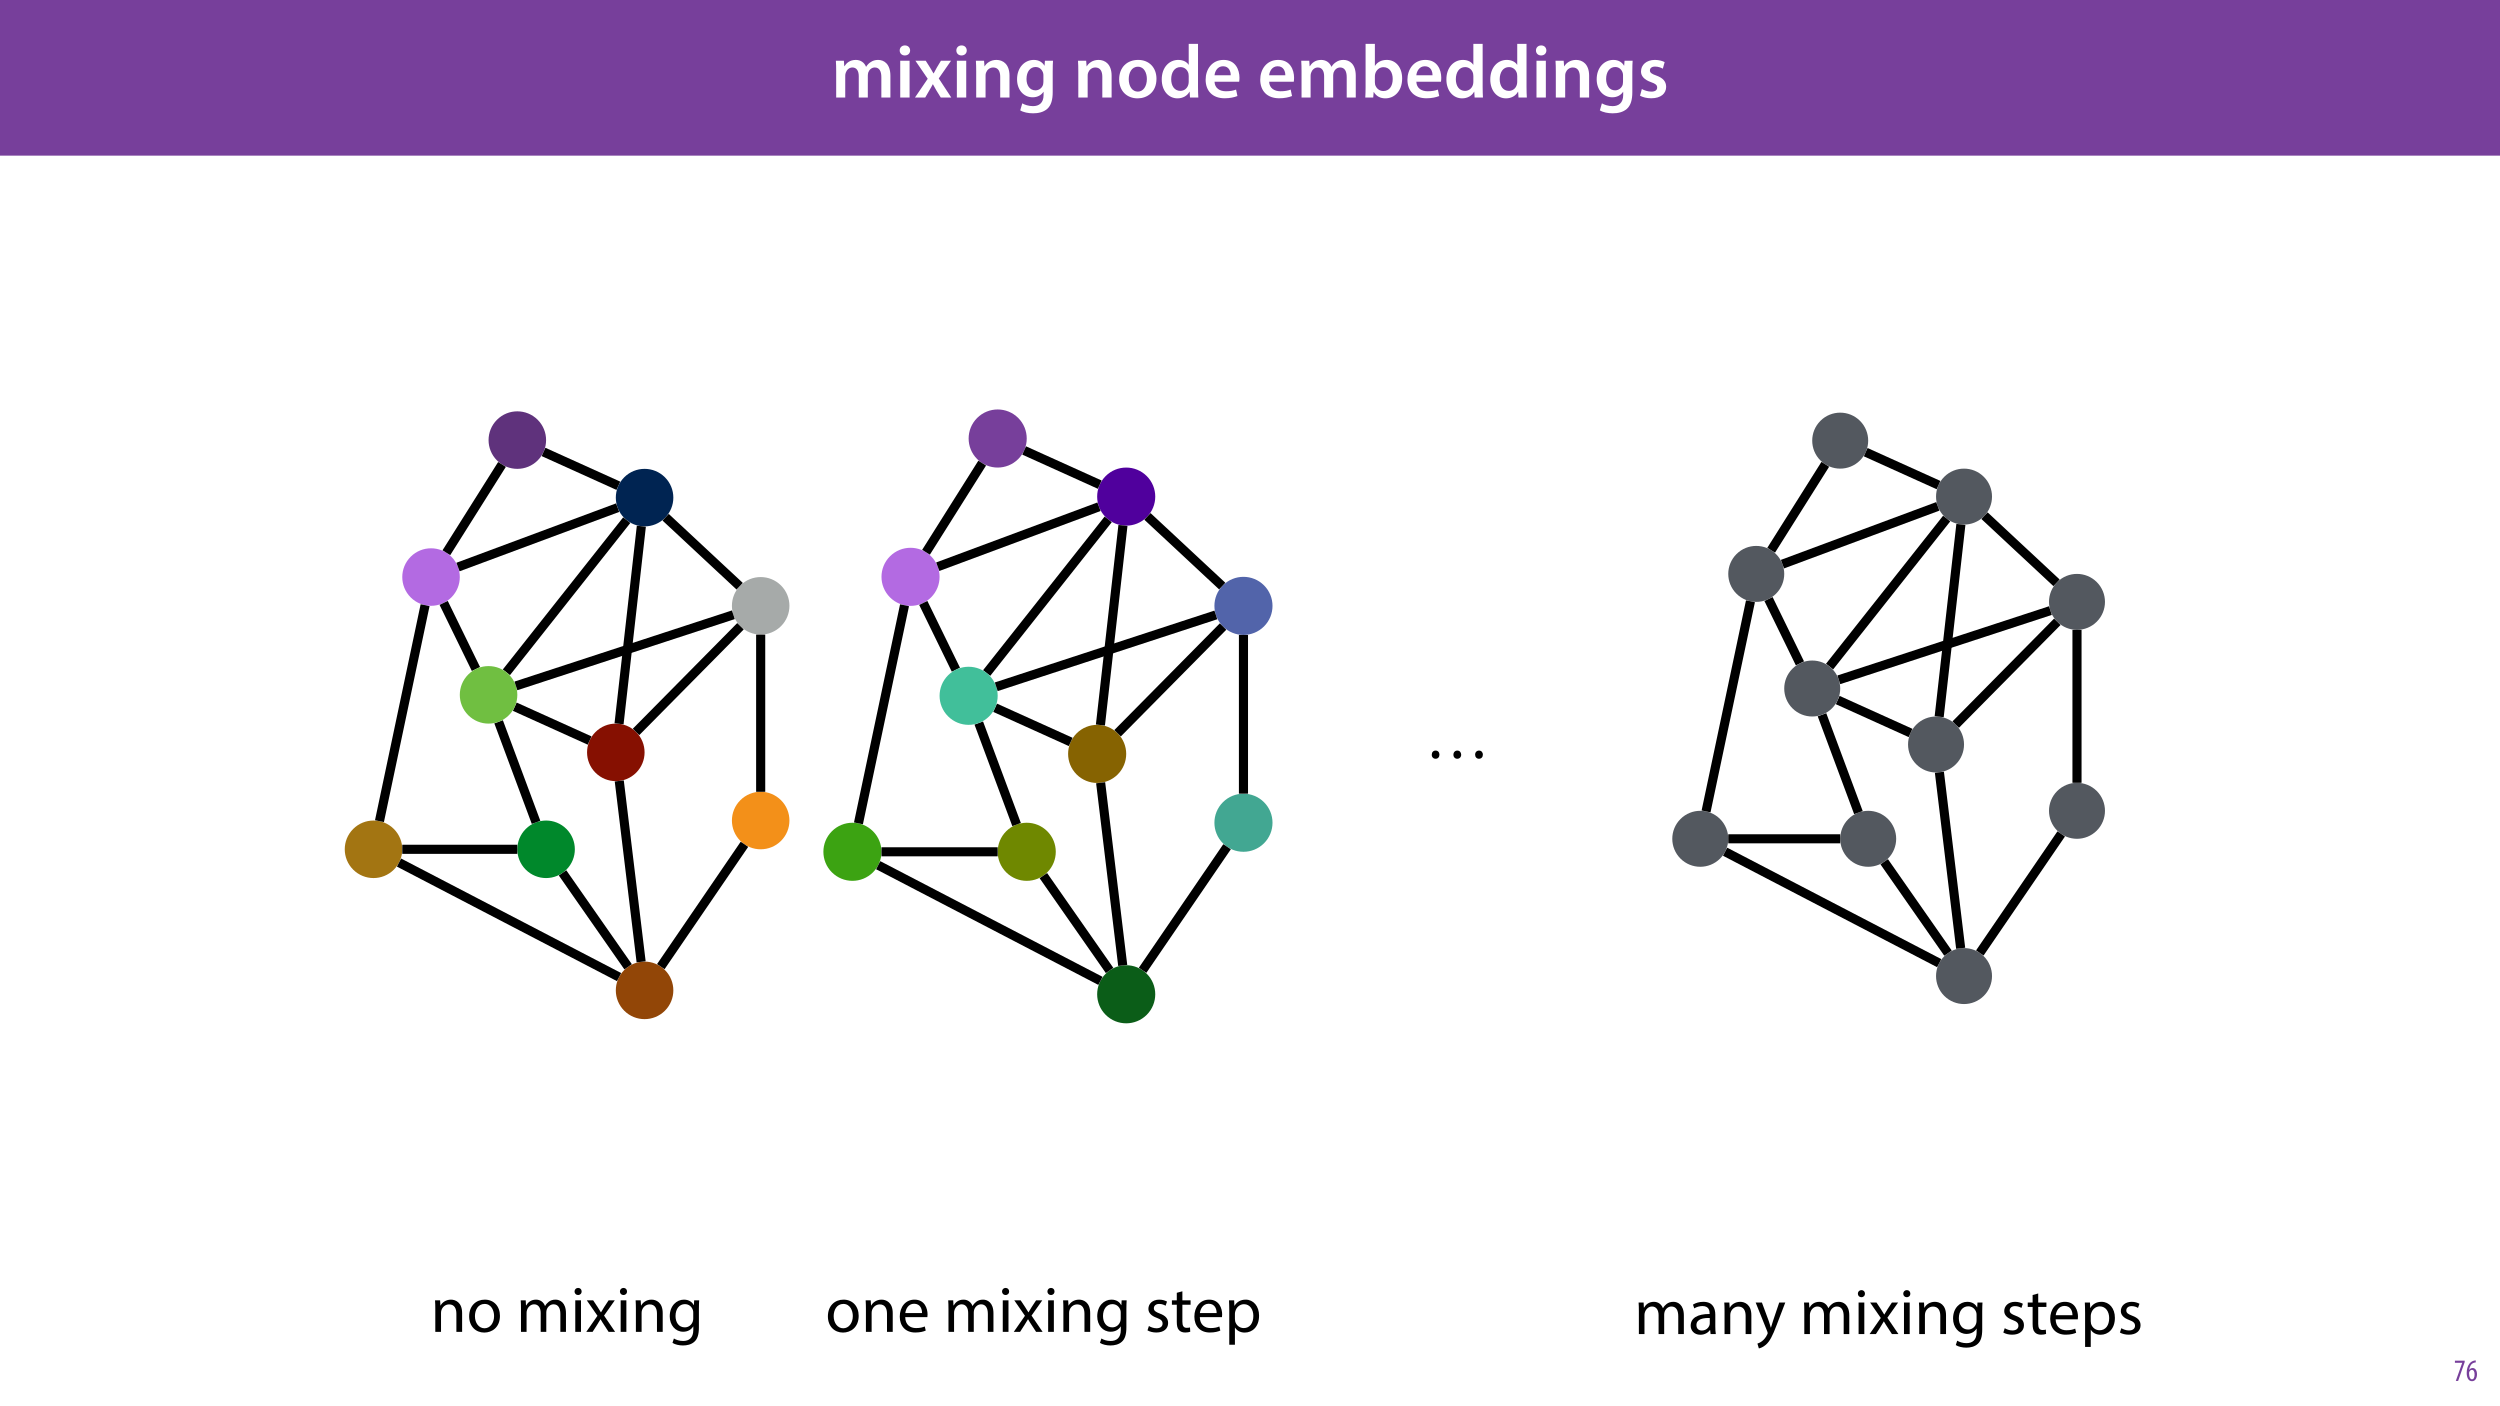 <?xml version="1.0" encoding="UTF-8"?>
<svg xmlns="http://www.w3.org/2000/svg" xmlns:xlink="http://www.w3.org/1999/xlink" width="1920pt" height="1080pt" viewBox="0 0 1920 1080" version="1.1">
<defs>
<g>
<symbol overflow="visible" id="glyph0-0">
<path style="stroke:none;" d="M 0 0 L 29 0 L 29 -40.594 L 0 -40.594 Z M 14.5 -22.906 L 4.641 -37.703 L 24.359 -37.703 Z M 16.234 -20.297 L 26.094 -35.094 L 26.094 -5.516 Z M 4.641 -2.906 L 14.5 -17.688 L 24.359 -2.906 Z M 2.906 -35.094 L 12.766 -20.297 L 2.906 -5.516 Z M 2.906 -35.094 "/>
</symbol>
<symbol overflow="visible" id="glyph0-1">
<path style="stroke:none;" d="M 3.828 0 L 10.781 0 L 10.781 -16.703 C 10.781 -17.516 10.906 -18.328 11.188 -19.031 C 11.828 -21 13.625 -23.078 16.297 -23.078 C 19.609 -23.078 21.172 -20.297 21.172 -16.359 L 21.172 0 L 28.125 0 L 28.125 -16.938 C 28.125 -17.75 28.297 -18.625 28.484 -19.312 C 29.234 -21.344 31.031 -23.078 33.469 -23.078 C 36.891 -23.078 38.516 -20.297 38.516 -15.609 L 38.516 0 L 45.469 0 L 45.469 -16.641 C 45.469 -25.688 40.719 -28.891 36.016 -28.891 C 33.703 -28.891 31.906 -28.297 30.328 -27.203 C 29 -26.391 27.844 -25.234 26.859 -23.656 L 26.734 -23.656 C 25.516 -26.797 22.625 -28.891 18.906 -28.891 C 14.156 -28.891 11.594 -26.281 10.203 -24.062 L 10.031 -24.062 L 9.75 -28.25 L 3.594 -28.25 C 3.766 -25.812 3.828 -23.078 3.828 -19.844 Z M 3.828 0 "/>
</symbol>
<symbol overflow="visible" id="glyph0-2">
<path style="stroke:none;" d="M 11.016 0 L 11.016 -28.25 L 3.828 -28.25 L 3.828 0 Z M 7.422 -40.016 C 5.047 -40.016 3.422 -38.344 3.422 -36.141 C 3.422 -33.984 4.984 -32.312 7.359 -32.312 C 9.859 -32.312 11.422 -33.984 11.422 -36.141 C 11.375 -38.344 9.859 -40.016 7.422 -40.016 Z M 7.422 -40.016 "/>
</symbol>
<symbol overflow="visible" id="glyph0-3">
<path style="stroke:none;" d="M 0.641 -28.25 L 10.094 -14.391 L 0.297 0 L 8.172 0 L 11.422 -5.625 C 12.359 -7.188 13.172 -8.578 13.984 -10.203 L 14.094 -10.203 C 14.906 -8.641 15.719 -7.141 16.641 -5.625 L 20.125 0 L 28.188 0 L 18.562 -14.672 L 28.016 -28.25 L 20.234 -28.25 L 17.109 -23.031 C 16.297 -21.578 15.484 -20.125 14.672 -18.562 L 14.5 -18.562 C 13.688 -20.016 12.875 -21.406 11.953 -22.906 L 8.578 -28.25 Z M 0.641 -28.25 "/>
</symbol>
<symbol overflow="visible" id="glyph0-4">
<path style="stroke:none;" d="M 3.828 0 L 11.016 0 L 11.016 -16.594 C 11.016 -17.406 11.078 -18.266 11.312 -18.906 C 12.062 -21.047 14.031 -23.078 16.875 -23.078 C 20.766 -23.078 22.266 -20.016 22.266 -15.953 L 22.266 0 L 29.406 0 L 29.406 -16.766 C 29.406 -25.688 24.297 -28.891 19.375 -28.891 C 14.672 -28.891 11.594 -26.219 10.375 -24.016 L 10.203 -24.016 L 9.859 -28.25 L 3.594 -28.25 C 3.766 -25.812 3.828 -23.078 3.828 -19.844 Z M 3.828 0 "/>
</symbol>
<symbol overflow="visible" id="glyph0-5">
<path style="stroke:none;" d="M 23.438 -28.25 L 23.141 -24.469 L 23.031 -24.469 C 21.688 -26.797 19.141 -28.891 14.844 -28.891 C 8.062 -28.891 2.031 -23.266 2.031 -13.984 C 2.031 -5.969 7.016 -0.172 14.031 -0.172 C 17.75 -0.172 20.641 -1.859 22.266 -4.344 L 22.391 -4.344 L 22.391 -1.906 C 22.391 4.172 18.906 6.609 14.266 6.609 C 10.844 6.609 7.828 5.516 6.031 4.469 L 4.469 9.859 C 6.906 11.375 10.734 12.125 14.328 12.125 C 18.219 12.125 22.266 11.312 25.234 8.703 C 28.188 6.031 29.406 1.797 29.406 -4.125 L 29.406 -20.125 C 29.406 -24.016 29.516 -26.328 29.641 -28.25 Z M 22.266 -12.359 C 22.266 -11.547 22.156 -10.562 21.984 -9.797 C 21.172 -7.25 18.844 -5.516 16.188 -5.516 C 11.719 -5.516 9.281 -9.391 9.281 -14.203 C 9.281 -19.953 12.234 -23.438 16.234 -23.438 C 19.25 -23.438 21.281 -21.453 22.047 -18.844 C 22.219 -18.266 22.266 -17.578 22.266 -16.938 Z M 22.266 -12.359 "/>
</symbol>
<symbol overflow="visible" id="glyph0-6">
<path style="stroke:none;" d=""/>
</symbol>
<symbol overflow="visible" id="glyph0-7">
<path style="stroke:none;" d="M 16.641 -28.891 C 8.125 -28.891 2.031 -23.203 2.031 -13.922 C 2.031 -4.875 8.172 0.641 16.188 0.641 C 23.375 0.641 30.688 -4 30.688 -14.391 C 30.688 -22.969 25.062 -28.891 16.641 -28.891 Z M 16.469 -23.656 C 21.344 -23.656 23.312 -18.625 23.312 -14.203 C 23.312 -8.531 20.469 -4.531 16.406 -4.531 C 12.062 -4.531 9.391 -8.641 9.391 -14.094 C 9.391 -18.797 11.422 -23.656 16.469 -23.656 Z M 16.469 -23.656 "/>
</symbol>
<symbol overflow="visible" id="glyph0-8">
<path style="stroke:none;" d="M 22.734 -41.188 L 22.734 -25.172 L 22.625 -25.172 C 21.344 -27.266 18.562 -28.891 14.672 -28.891 C 7.891 -28.891 1.969 -23.266 2.031 -13.797 C 2.031 -5.109 7.359 0.641 14.094 0.641 C 18.219 0.641 21.641 -1.328 23.312 -4.469 L 23.438 -4.469 L 23.719 0 L 30.109 0 C 29.984 -1.906 29.875 -5.047 29.875 -7.953 L 29.875 -41.188 Z M 22.734 -12.234 C 22.734 -11.484 22.672 -10.781 22.5 -10.156 C 21.812 -7.078 19.25 -5.109 16.359 -5.109 C 11.828 -5.109 9.281 -8.875 9.281 -14.031 C 9.281 -19.312 11.828 -23.375 16.406 -23.375 C 19.656 -23.375 21.922 -21.109 22.562 -18.328 C 22.672 -17.75 22.734 -17.047 22.734 -16.469 Z M 22.734 -12.234 "/>
</symbol>
<symbol overflow="visible" id="glyph0-9">
<path style="stroke:none;" d="M 27.781 -12.125 C 27.891 -12.766 28.016 -13.797 28.016 -15.141 C 28.016 -21.344 25 -28.891 15.828 -28.891 C 6.781 -28.891 2.031 -21.516 2.031 -13.688 C 2.031 -5.047 7.422 0.578 16.594 0.578 C 20.641 0.578 24.016 -0.172 26.453 -1.156 L 25.406 -6.094 C 23.266 -5.281 20.875 -4.812 17.578 -4.812 C 13.047 -4.812 9.047 -7.016 8.875 -12.125 Z M 8.875 -17.109 C 9.156 -20.016 11.016 -24.016 15.422 -24.016 C 20.188 -24.016 21.344 -19.719 21.281 -17.109 Z M 8.875 -17.109 "/>
</symbol>
<symbol overflow="visible" id="glyph0-10">
<path style="stroke:none;" d="M 9.688 0 L 10.031 -4.234 L 10.156 -4.234 C 12.188 -0.75 15.422 0.641 19.078 0.641 C 25.469 0.641 31.906 -4.406 31.906 -14.562 C 31.953 -23.141 27.031 -28.891 20.125 -28.891 C 15.891 -28.891 12.812 -27.094 11.078 -24.359 L 10.969 -24.359 L 10.969 -41.188 L 3.828 -41.188 L 3.828 -7.953 C 3.828 -5.047 3.719 -1.906 3.594 0 Z M 10.969 -16.234 C 10.969 -16.938 11.078 -17.578 11.188 -18.094 C 12 -21.234 14.609 -23.312 17.516 -23.312 C 22.266 -23.312 24.656 -19.25 24.656 -14.266 C 24.656 -8.578 21.922 -4.984 17.453 -4.984 C 14.391 -4.984 11.891 -7.141 11.141 -9.969 C 11.016 -10.5 10.969 -11.078 10.969 -11.656 Z M 10.969 -16.234 "/>
</symbol>
<symbol overflow="visible" id="glyph0-11">
<path style="stroke:none;" d="M 2.094 -1.391 C 4.172 -0.234 7.25 0.578 10.672 0.578 C 18.156 0.578 22.156 -3.125 22.156 -8.234 C 22.094 -12.406 19.719 -15.016 14.609 -16.875 C 11.016 -18.156 9.688 -19.031 9.688 -20.828 C 9.688 -22.562 11.078 -23.781 13.625 -23.781 C 16.125 -23.781 18.391 -22.859 19.609 -22.156 L 21 -27.203 C 19.375 -28.078 16.641 -28.891 13.516 -28.891 C 6.953 -28.891 2.844 -25 2.844 -20.016 C 2.781 -16.703 5.109 -13.688 10.609 -11.781 C 14.094 -10.562 15.25 -9.562 15.25 -7.656 C 15.25 -5.797 13.859 -4.531 10.734 -4.531 C 8.172 -4.531 5.109 -5.562 3.484 -6.547 Z M 2.094 -1.391 "/>
</symbol>
<symbol overflow="visible" id="glyph1-0">
<path style="stroke:none;" d="M 0 0 L 12 0 L 12 -16.797 L 0 -16.797 Z M 6 -9.484 L 1.922 -15.594 L 10.078 -15.594 Z M 6.719 -8.406 L 10.797 -14.516 L 10.797 -2.281 Z M 1.922 -1.203 L 6 -7.312 L 10.078 -1.203 Z M 1.203 -14.516 L 5.281 -8.406 L 1.203 -2.281 Z M 1.203 -14.516 "/>
</symbol>
<symbol overflow="visible" id="glyph1-1">
<path style="stroke:none;" d="M 0.891 -15.594 L 0.891 -13.969 L 6.5 -13.969 L 6.5 -13.922 L 1.562 0 L 3.359 0 L 8.406 -14.5 L 8.406 -15.594 Z M 0.891 -15.594 "/>
</symbol>
<symbol overflow="visible" id="glyph1-2">
<path style="stroke:none;" d="M 7.656 -15.797 C 7.391 -15.766 6.984 -15.75 6.484 -15.641 C 5.141 -15.359 3.641 -14.5 2.719 -13.172 C 1.484 -11.516 0.703 -9.172 0.703 -6.141 C 0.703 -2.562 2.062 0.188 4.781 0.188 C 7.266 0.188 8.609 -2.188 8.609 -5.141 C 8.609 -8.109 7.25 -9.938 5.25 -9.938 C 4.078 -9.938 3.219 -9.344 2.609 -8.453 L 2.547 -8.453 C 2.922 -10.844 3.953 -13.438 6.547 -14.062 C 7.016 -14.156 7.344 -14.203 7.656 -14.234 Z M 4.781 -1.25 C 3.531 -1.25 2.547 -2.719 2.516 -5.906 C 2.516 -6.359 2.594 -6.672 2.656 -6.844 C 3.125 -7.984 3.906 -8.516 4.688 -8.516 C 5.953 -8.516 6.766 -7.344 6.766 -4.984 C 6.766 -2.281 5.828 -1.25 4.781 -1.25 Z M 4.781 -1.25 "/>
</symbol>
<symbol overflow="visible" id="glyph2-0">
<path style="stroke:none;" d="M 0 0 L 25 0 L 25 -35 L 0 -35 Z M 12.5 -19.75 L 4 -32.5 L 21 -32.5 Z M 14 -17.5 L 22.5 -30.25 L 22.5 -4.75 Z M 4 -2.5 L 12.5 -15.25 L 21 -2.5 Z M 2.5 -30.25 L 11 -17.5 L 2.5 -4.75 Z M 2.5 -30.25 "/>
</symbol>
<symbol overflow="visible" id="glyph2-1">
<path style="stroke:none;" d="M 13.906 -24.75 C 7.203 -24.75 1.906 -20 1.906 -11.906 C 1.906 -4.25 6.953 0.547 13.5 0.547 C 19.344 0.547 25.547 -3.344 25.547 -12.297 C 25.547 -19.703 20.844 -24.75 13.906 -24.75 Z M 13.797 -21.453 C 19 -21.453 21.047 -16.25 21.047 -12.156 C 21.047 -6.703 17.906 -2.75 13.703 -2.75 C 9.406 -2.75 6.344 -6.75 6.344 -12.047 C 6.344 -16.656 8.594 -21.453 13.797 -21.453 Z M 13.797 -21.453 "/>
</symbol>
<symbol overflow="visible" id="glyph2-2">
<path style="stroke:none;" d="M 3.656 0 L 8.047 0 L 8.047 -14.547 C 8.047 -15.297 8.156 -16.047 8.344 -16.594 C 9.094 -19.047 11.344 -21.094 14.25 -21.094 C 18.406 -21.094 19.844 -17.844 19.844 -13.953 L 19.844 0 L 24.25 0 L 24.25 -14.453 C 24.25 -22.75 19.047 -24.75 15.703 -24.75 C 11.703 -24.75 8.906 -22.5 7.703 -20.203 L 7.594 -20.203 L 7.344 -24.203 L 3.453 -24.203 C 3.594 -22.203 3.656 -20.156 3.656 -17.656 Z M 3.656 0 "/>
</symbol>
<symbol overflow="visible" id="glyph2-3">
<path style="stroke:none;" d="M 23.094 -11.297 C 23.156 -11.75 23.25 -12.453 23.25 -13.344 C 23.25 -17.797 21.156 -24.75 13.25 -24.75 C 6.203 -24.75 1.906 -19 1.906 -11.703 C 1.906 -4.406 6.344 0.5 13.797 0.5 C 17.656 0.5 20.297 -0.297 21.844 -1 L 21.094 -4.156 C 19.453 -3.453 17.547 -2.906 14.406 -2.906 C 10 -2.906 6.203 -5.344 6.094 -11.297 Z M 6.156 -14.453 C 6.5 -17.5 8.453 -21.594 12.906 -21.594 C 17.844 -21.594 19.047 -17.25 19 -14.453 Z M 6.156 -14.453 "/>
</symbol>
<symbol overflow="visible" id="glyph2-4">
<path style="stroke:none;" d=""/>
</symbol>
<symbol overflow="visible" id="glyph2-5">
<path style="stroke:none;" d="M 3.656 0 L 7.953 0 L 7.953 -14.594 C 7.953 -15.344 8.047 -16.094 8.297 -16.75 C 9 -18.953 11 -21.156 13.75 -21.156 C 17.094 -21.156 18.797 -18.344 18.797 -14.5 L 18.797 0 L 23.094 0 L 23.094 -14.953 C 23.094 -15.75 23.25 -16.547 23.453 -17.156 C 24.203 -19.297 26.156 -21.156 28.656 -21.156 C 32.203 -21.156 33.906 -18.344 33.906 -13.703 L 33.906 0 L 38.203 0 L 38.203 -14.25 C 38.203 -22.656 33.453 -24.75 30.25 -24.75 C 27.953 -24.75 26.344 -24.156 24.906 -23.047 C 23.906 -22.297 22.953 -21.25 22.203 -19.906 L 22.094 -19.906 C 21.047 -22.75 18.547 -24.75 15.25 -24.75 C 11.25 -24.75 9 -22.594 7.656 -20.297 L 7.5 -20.297 L 7.297 -24.203 L 3.453 -24.203 C 3.594 -22.203 3.656 -20.156 3.656 -17.656 Z M 3.656 0 "/>
</symbol>
<symbol overflow="visible" id="glyph2-6">
<path style="stroke:none;" d="M 8.047 0 L 8.047 -24.203 L 3.656 -24.203 L 3.656 0 Z M 5.844 -33.75 C 4.25 -33.75 3.094 -32.547 3.094 -31 C 3.094 -29.5 4.203 -28.297 5.75 -28.297 C 7.5 -28.297 8.594 -29.5 8.547 -31 C 8.547 -32.547 7.5 -33.75 5.844 -33.75 Z M 5.844 -33.75 "/>
</symbol>
<symbol overflow="visible" id="glyph2-7">
<path style="stroke:none;" d="M 0.797 -24.203 L 9 -12.344 L 0.406 0 L 5.25 0 L 8.75 -5.453 C 9.656 -6.906 10.5 -8.203 11.297 -9.656 L 11.406 -9.656 C 12.25 -8.203 13.047 -6.844 14 -5.453 L 17.547 0 L 22.547 0 L 14.047 -12.5 L 22.297 -24.203 L 17.547 -24.203 L 14.156 -19.047 C 13.344 -17.75 12.547 -16.5 11.75 -15.047 L 11.594 -15.047 C 10.797 -16.406 10.047 -17.656 9.156 -19 L 5.703 -24.203 Z M 0.797 -24.203 "/>
</symbol>
<symbol overflow="visible" id="glyph2-8">
<path style="stroke:none;" d="M 20.656 -24.203 L 20.453 -20.547 L 20.344 -20.547 C 19.297 -22.547 17 -24.75 12.797 -24.75 C 7.25 -24.75 1.906 -20.094 1.906 -11.906 C 1.906 -5.203 6.203 -0.094 12.203 -0.094 C 15.953 -0.094 18.547 -1.906 19.906 -4.156 L 20 -4.156 L 20 -1.453 C 20 4.656 16.703 7 12.203 7 C 9.203 7 6.703 6.094 5.094 5.094 L 4 8.453 C 5.953 9.75 9.156 10.453 12.047 10.453 C 15.094 10.453 18.5 9.75 20.844 7.547 C 23.203 5.453 24.297 2.047 24.297 -3.5 L 24.297 -17.547 C 24.297 -20.5 24.406 -22.453 24.5 -24.203 Z M 19.953 -10.297 C 19.953 -9.547 19.844 -8.703 19.594 -7.953 C 18.656 -5.156 16.203 -3.453 13.5 -3.453 C 8.75 -3.453 6.344 -7.406 6.344 -12.156 C 6.344 -17.75 9.344 -21.297 13.547 -21.297 C 16.75 -21.297 18.906 -19.203 19.703 -16.656 C 19.906 -16.047 19.953 -15.406 19.953 -14.656 Z M 19.953 -10.297 "/>
</symbol>
<symbol overflow="visible" id="glyph2-9">
<path style="stroke:none;" d="M 1.953 -1.156 C 3.656 -0.156 6.094 0.5 8.75 0.5 C 14.5 0.5 17.797 -2.5 17.797 -6.75 C 17.797 -10.344 15.656 -12.453 11.453 -14.047 C 8.297 -15.25 6.844 -16.156 6.844 -18.156 C 6.844 -19.953 8.297 -21.453 10.906 -21.453 C 13.156 -21.453 14.906 -20.656 15.844 -20.047 L 16.953 -23.25 C 15.594 -24.047 13.453 -24.75 11 -24.75 C 5.797 -24.75 2.656 -21.547 2.656 -17.656 C 2.656 -14.75 4.703 -12.344 9.047 -10.797 C 12.297 -9.594 13.547 -8.453 13.547 -6.344 C 13.547 -4.344 12.047 -2.75 8.844 -2.75 C 6.656 -2.75 4.344 -3.656 3.047 -4.5 Z M 1.953 -1.156 "/>
</symbol>
<symbol overflow="visible" id="glyph2-10">
<path style="stroke:none;" d="M 4.656 -30 L 4.656 -24.203 L 0.906 -24.203 L 0.906 -20.844 L 4.656 -20.844 L 4.656 -7.656 C 4.656 -4.797 5.094 -2.656 6.344 -1.344 C 7.406 -0.156 9.047 0.5 11.094 0.5 C 12.797 0.5 14.156 0.25 15 -0.094 L 14.797 -3.406 C 14.25 -3.25 13.406 -3.094 12.25 -3.094 C 9.797 -3.094 8.953 -4.797 8.953 -7.797 L 8.953 -20.844 L 15.25 -20.844 L 15.25 -24.203 L 8.953 -24.203 L 8.953 -31.156 Z M 4.656 -30 "/>
</symbol>
<symbol overflow="visible" id="glyph2-11">
<path style="stroke:none;" d="M 3.656 9.906 L 8 9.906 L 8 -3.25 L 8.094 -3.25 C 9.547 -0.844 12.344 0.547 15.547 0.547 C 21.25 0.547 26.547 -3.75 26.547 -12.453 C 26.547 -19.797 22.156 -24.75 16.297 -24.75 C 12.344 -24.75 9.5 -23 7.703 -20.047 L 7.594 -20.047 L 7.406 -24.203 L 3.453 -24.203 C 3.547 -21.906 3.656 -19.406 3.656 -16.297 Z M 8 -14 C 8 -14.594 8.156 -15.25 8.297 -15.797 C 9.156 -19.094 11.953 -21.25 14.953 -21.25 C 19.594 -21.25 22.156 -17.094 22.156 -12.25 C 22.156 -6.703 19.453 -2.906 14.797 -2.906 C 11.656 -2.906 9 -5 8.203 -8.047 C 8.094 -8.594 8 -9.203 8 -9.844 Z M 8 -14 "/>
</symbol>
<symbol overflow="visible" id="glyph2-12">
<path style="stroke:none;" d="M 21.047 0 C 20.75 -1.656 20.656 -3.703 20.656 -5.797 L 20.656 -14.844 C 20.656 -19.703 18.844 -24.75 11.453 -24.75 C 8.406 -24.75 5.5 -23.906 3.5 -22.594 L 4.5 -19.703 C 6.203 -20.797 8.547 -21.5 10.797 -21.5 C 15.75 -21.5 16.297 -17.906 16.297 -15.906 L 16.297 -15.406 C 6.953 -15.453 1.75 -12.25 1.75 -6.406 C 1.75 -2.906 4.25 0.547 9.156 0.547 C 12.594 0.547 15.203 -1.156 16.547 -3.047 L 16.703 -3.047 L 17.047 0 Z M 16.406 -8.156 C 16.406 -7.703 16.297 -7.203 16.156 -6.75 C 15.453 -4.703 13.453 -2.703 10.297 -2.703 C 8.047 -2.703 6.156 -4.047 6.156 -6.906 C 6.156 -11.594 11.594 -12.453 16.406 -12.344 Z M 16.406 -8.156 "/>
</symbol>
<symbol overflow="visible" id="glyph2-13">
<path style="stroke:none;" d="M 0.453 -24.203 L 9.406 -1.906 C 9.594 -1.344 9.703 -1 9.703 -0.75 C 9.703 -0.5 9.547 -0.156 9.344 0.297 C 8.344 2.547 6.844 4.25 5.656 5.203 C 4.344 6.297 2.906 7 1.797 7.344 L 2.906 11.047 C 4 10.844 6.156 10.094 8.297 8.203 C 11.297 5.594 13.453 1.344 16.594 -6.953 L 23.203 -24.203 L 18.547 -24.203 L 13.75 -10 C 13.156 -8.25 12.656 -6.406 12.203 -4.953 L 12.094 -4.953 C 11.703 -6.406 11.094 -8.297 10.547 -9.906 L 5.25 -24.203 Z M 0.453 -24.203 "/>
</symbol>
<symbol overflow="visible" id="glyph2-14">
<path style="stroke:none;" d="M 8.344 0.547 C 10.156 0.547 11.297 -0.797 11.297 -2.594 C 11.297 -4.453 10.156 -5.75 8.344 -5.75 C 6.594 -5.75 5.406 -4.453 5.406 -2.594 C 5.344 -0.797 6.594 0.547 8.344 0.547 Z M 25 0.547 C 26.797 0.547 28 -0.797 28 -2.594 C 27.953 -4.453 26.797 -5.75 25.047 -5.75 C 23.297 -5.75 22.047 -4.453 22.047 -2.594 C 22 -0.797 23.25 0.547 25 0.547 Z M 41.656 0.547 C 43.5 0.547 44.656 -0.797 44.656 -2.594 C 44.656 -4.453 43.453 -5.75 41.703 -5.75 C 39.953 -5.75 38.703 -4.453 38.703 -2.594 C 38.703 -0.797 39.906 0.547 41.656 0.547 Z M 41.656 0.547 "/>
</symbol>
</g>
<clipPath id="clip1">
  <path d="M 484.988 477.52 L 572.164 477.52 L 572.164 565.574 L 484.988 565.574 Z M 484.988 477.52 "/>
</clipPath>
<clipPath id="clip2">
  <path d="M 336.59 460.5 L 369.664 460.5 L 369.664 516.328 L 336.59 516.328 Z M 336.59 460.5 "/>
</clipPath>
<clipPath id="clip3">
  <path d="M 385.176 396.328 L 485.078 396.328 L 485.078 519.492 L 385.176 519.492 Z M 385.176 396.328 "/>
</clipPath>
<clipPath id="clip4">
  <path d="M 349.527 385.598 L 476.551 385.598 L 476.551 439.758 L 349.527 439.758 Z M 349.527 385.598 "/>
</clipPath>
<clipPath id="clip5">
  <path d="M 287.004 463.07 L 330.895 463.07 L 330.895 632.371 L 287.004 632.371 Z M 287.004 463.07 "/>
</clipPath>
<clipPath id="clip6">
  <path d="M 392.91 538.559 L 455.258 538.559 L 455.258 572.91 L 392.91 572.91 Z M 392.91 538.559 "/>
</clipPath>
<clipPath id="clip7">
  <path d="M 378.648 552.129 L 415.965 552.129 L 415.965 633.777 L 378.648 633.777 Z M 378.648 552.129 "/>
</clipPath>
<clipPath id="clip8">
  <path d="M 303.844 658.359 L 478.055 658.359 L 478.055 754.512 L 303.844 754.512 Z M 303.844 658.359 "/>
</clipPath>
<clipPath id="clip9">
  <path d="M 338.855 353.824 L 389.488 353.824 L 389.488 427.352 L 338.855 427.352 Z M 338.855 353.824 "/>
</clipPath>
<clipPath id="clip10">
  <path d="M 579.703 486.359 L 588.703 486.359 L 588.703 609.082 L 579.703 609.082 Z M 579.703 486.359 "/>
</clipPath>
<clipPath id="clip11">
  <path d="M 415 342.91 L 477.344 342.91 L 477.344 377.262 L 415 377.262 Z M 415 342.91 "/>
</clipPath>
<clipPath id="clip12">
  <path d="M 471.125 598.336 L 496.863 598.336 L 496.863 740.098 L 471.125 740.098 Z M 471.125 598.336 "/>
</clipPath>
<clipPath id="clip13">
  <path d="M 503.617 645.438 L 575.625 645.438 L 575.625 745.348 L 503.617 745.348 Z M 503.617 645.438 "/>
</clipPath>
<clipPath id="clip14">
  <path d="M 307.949 647.762 L 398.305 647.762 L 398.305 656.762 L 307.949 656.762 Z M 307.949 647.762 "/>
</clipPath>
<clipPath id="clip15">
  <path d="M 507.812 393.676 L 571.43 393.676 L 571.43 453.77 L 507.812 453.77 Z M 507.812 393.676 "/>
</clipPath>
<clipPath id="clip16">
  <path d="M 470.949 402.734 L 497.035 402.734 L 497.035 557.266 L 470.949 557.266 Z M 470.949 402.734 "/>
</clipPath>
<clipPath id="clip17">
  <path d="M 394.129 467.812 L 565.293 467.812 L 565.293 531.102 L 394.129 531.102 Z M 394.129 467.812 "/>
</clipPath>
<clipPath id="clip18">
  <path d="M 428.172 667.375 L 486.262 667.375 L 486.262 745.5 L 428.172 745.5 Z M 428.172 667.375 "/>
</clipPath>
<clipPath id="clip19">
  <path d="M 854.809 477.727 L 942.785 477.727 L 942.785 566.59 L 854.809 566.59 Z M 854.809 477.727 "/>
</clipPath>
<clipPath id="clip20">
  <path d="M 704.938 460.527 L 738.262 460.527 L 738.262 516.859 L 704.938 516.859 Z M 704.938 460.527 "/>
</clipPath>
<clipPath id="clip21">
  <path d="M 754.008 395.727 L 854.828 395.727 L 854.828 520.051 L 754.008 520.051 Z M 754.008 395.727 "/>
</clipPath>
<clipPath id="clip22">
  <path d="M 717.984 384.898 L 846.23 384.898 L 846.23 439.512 L 717.984 439.512 Z M 717.984 384.898 "/>
</clipPath>
<clipPath id="clip23">
  <path d="M 654.859 463.117 L 699.102 463.117 L 699.102 634.07 L 654.859 634.07 Z M 654.859 463.117 "/>
</clipPath>
<clipPath id="clip24">
  <path d="M 761.805 539.379 L 824.723 539.379 L 824.723 573.992 L 761.805 573.992 Z M 761.805 539.379 "/>
</clipPath>
<clipPath id="clip25">
  <path d="M 747.418 553.066 L 785.02 553.066 L 785.02 635.488 L 747.418 635.488 Z M 747.418 553.066 "/>
</clipPath>
<clipPath id="clip26">
  <path d="M 671.852 660.375 L 847.746 660.375 L 847.746 757.406 L 671.852 757.406 Z M 671.852 660.375 "/>
</clipPath>
<clipPath id="clip27">
  <path d="M 707.227 352.793 L 758.285 352.793 L 758.285 426.996 L 707.227 426.996 Z M 707.227 352.793 "/>
</clipPath>
<clipPath id="clip28">
  <path d="M 950.48 486.629 L 959.48 486.629 L 959.48 610.559 L 950.48 610.559 Z M 950.48 486.629 "/>
</clipPath>
<clipPath id="clip29">
  <path d="M 784.113 341.781 L 847.031 341.781 L 847.031 376.395 L 784.113 376.395 Z M 784.113 341.781 "/>
</clipPath>
<clipPath id="clip30">
  <path d="M 840.816 599.727 L 866.723 599.727 L 866.723 742.875 L 840.816 742.875 Z M 840.816 599.727 "/>
</clipPath>
<clipPath id="clip31">
  <path d="M 873.629 647.312 L 946.277 647.312 L 946.277 748.16 L 873.629 748.16 Z M 873.629 647.312 "/>
</clipPath>
<clipPath id="clip32">
  <path d="M 675.98 649.676 L 767.219 649.676 L 767.219 658.676 L 675.98 658.676 Z M 675.98 649.676 "/>
</clipPath>
<clipPath id="clip33">
  <path d="M 877.859 393.047 L 942.043 393.047 L 942.043 453.672 L 877.859 453.672 Z M 877.859 393.047 "/>
</clipPath>
<clipPath id="clip34">
  <path d="M 840.641 402.176 L 866.902 402.176 L 866.902 558.219 L 840.641 558.219 Z M 840.641 402.176 "/>
</clipPath>
<clipPath id="clip35">
  <path d="M 763.031 467.934 L 935.859 467.934 L 935.859 531.766 L 763.031 531.766 Z M 763.031 467.934 "/>
</clipPath>
<clipPath id="clip36">
  <path d="M 797.434 669.469 L 856.023 669.469 L 856.023 748.312 L 797.434 748.312 Z M 797.434 669.469 "/>
</clipPath>
<clipPath id="clip37">
  <path d="M 1498.5 474.078 L 1583.512 474.078 L 1583.512 559.941 L 1498.5 559.941 Z M 1498.5 474.078 "/>
</clipPath>
<clipPath id="clip38">
  <path d="M 1354.086 457.539 L 1386.496 457.539 L 1386.496 512 L 1354.086 512 Z M 1354.086 457.539 "/>
</clipPath>
<clipPath id="clip39">
  <path d="M 1401.375 395.086 L 1498.781 395.086 L 1498.781 515.094 L 1401.375 515.094 Z M 1401.375 395.086 "/>
</clipPath>
<clipPath id="clip40">
  <path d="M 1366.727 384.613 L 1490.441 384.613 L 1490.441 437.543 L 1366.727 437.543 Z M 1366.727 384.613 "/>
</clipPath>
<clipPath id="clip41">
  <path d="M 1305.832 460.066 L 1348.777 460.066 L 1348.777 624.891 L 1305.832 624.891 Z M 1305.832 460.066 "/>
</clipPath>
<clipPath id="clip42">
  <path d="M 1408.934 533.449 L 1469.73 533.449 L 1469.73 567.102 L 1408.934 567.102 Z M 1408.934 533.449 "/>
</clipPath>
<clipPath id="clip43">
  <path d="M 1395.008 546.707 L 1431.547 546.707 L 1431.547 626.273 L 1395.008 626.273 Z M 1395.008 546.707 "/>
</clipPath>
<clipPath id="clip44">
  <path d="M 1322.266 650.02 L 1491.918 650.02 L 1491.918 743.805 L 1322.266 743.805 Z M 1322.266 650.02 "/>
</clipPath>
<clipPath id="clip45">
  <path d="M 1356.297 353.734 L 1405.781 353.734 L 1405.781 425.434 L 1356.297 425.434 Z M 1356.297 353.734 "/>
</clipPath>
<clipPath id="clip46">
  <path d="M 1430.426 343.078 L 1491.223 343.078 L 1491.223 376.73 L 1430.426 376.73 Z M 1430.426 343.078 "/>
</clipPath>
<clipPath id="clip47">
  <path d="M 1484.984 591.688 L 1510.27 591.688 L 1510.27 729.703 L 1484.984 729.703 Z M 1484.984 591.688 "/>
</clipPath>
<clipPath id="clip48">
  <path d="M 1516.613 637.477 L 1586.891 637.477 L 1586.891 734.852 L 1516.613 734.852 Z M 1516.613 637.477 "/>
</clipPath>
<clipPath id="clip49">
  <path d="M 1326.305 639.699 L 1414.277 639.699 L 1414.277 648.699 L 1326.305 648.699 Z M 1326.305 639.699 "/>
</clipPath>
<clipPath id="clip50">
  <path d="M 1520.711 392.492 L 1582.793 392.492 L 1582.793 451.156 L 1520.711 451.156 Z M 1520.711 392.492 "/>
</clipPath>
<clipPath id="clip51">
  <path d="M 1484.812 401.363 L 1510.438 401.363 L 1510.438 551.805 L 1484.812 551.805 Z M 1484.812 401.363 "/>
</clipPath>
<clipPath id="clip52">
  <path d="M 1410.129 464.609 L 1576.789 464.609 L 1576.789 526.422 L 1410.129 526.422 Z M 1410.129 464.609 "/>
</clipPath>
<clipPath id="clip53">
  <path d="M 1443.207 658.82 L 1499.938 658.82 L 1499.938 735 L 1443.207 735 Z M 1443.207 658.82 "/>
</clipPath>
<clipPath id="clip54">
  <path d="M 1590.633 482.746 L 1599.633 482.746 L 1599.633 602.211 L 1590.633 602.211 Z M 1590.633 482.746 "/>
</clipPath>
</defs>
<g id="surface1">
<rect x="0" y="0" width="1920" height="1080" style="fill:rgb(100%,100%,100%);fill-opacity:1;stroke:none;"/>
<path style=" stroke:none;fill-rule:nonzero;fill:rgb(46.666%,24.706%,60.785%);fill-opacity:1;" d="M -1.641 119.531 L 1921.641 119.531 L 1921.641 0 L -1.641 0 Z M -1.641 119.531 "/>
<g style="fill:rgb(100%,100%,100%);fill-opacity:1;">
  <use xlink:href="#glyph0-1" x="638.361" y="74.9"/>
  <use xlink:href="#glyph0-2" x="687.545" y="74.9"/>
  <use xlink:href="#glyph0-3" x="702.393" y="74.9"/>
  <use xlink:href="#glyph0-2" x="731.045" y="74.9"/>
  <use xlink:href="#glyph0-4" x="745.893" y="74.9"/>
  <use xlink:href="#glyph0-5" x="779.069" y="74.9"/>
  <use xlink:href="#glyph0-6" x="812.303" y="74.9"/>
  <use xlink:href="#glyph0-4" x="824.309" y="74.9"/>
  <use xlink:href="#glyph0-7" x="857.485" y="74.9"/>
  <use xlink:href="#glyph0-8" x="890.197" y="74.9"/>
  <use xlink:href="#glyph0-9" x="923.895" y="74.9"/>
  <use xlink:href="#glyph0-6" x="953.823" y="74.9"/>
  <use xlink:href="#glyph0-9" x="965.829" y="74.9"/>
  <use xlink:href="#glyph0-1" x="995.757" y="74.9"/>
  <use xlink:href="#glyph0-10" x="1044.941" y="74.9"/>
  <use xlink:href="#glyph0-9" x="1078.871" y="74.9"/>
  <use xlink:href="#glyph0-8" x="1108.799" y="74.9"/>
  <use xlink:href="#glyph0-8" x="1142.497" y="74.9"/>
  <use xlink:href="#glyph0-2" x="1176.195" y="74.9"/>
  <use xlink:href="#glyph0-4" x="1191.043" y="74.9"/>
  <use xlink:href="#glyph0-5" x="1224.219" y="74.9"/>
  <use xlink:href="#glyph0-11" x="1257.453" y="74.9"/>
</g>
<g style="fill:rgb(46.666%,24.706%,60.785%);fill-opacity:1;">
  <use xlink:href="#glyph1-1" x="1884.479" y="1060.577"/>
  <use xlink:href="#glyph1-2" x="1893.719" y="1060.577"/>
</g>
<path style=" stroke:none;fill-rule:nonzero;fill:rgb(37.254%,19.608%,48.627%);fill-opacity:1;" d="M 412.926 322.379 C 421.551 331.004 421.551 344.988 412.926 353.617 C 404.301 362.242 390.312 362.242 381.688 353.617 C 373.059 344.988 373.059 331.004 381.688 322.379 C 390.312 313.75 404.301 313.75 412.926 322.379 Z M 412.926 322.379 "/>
<path style=" stroke:none;fill-rule:nonzero;fill:rgb(63.922%,45.882%,7.059%);fill-opacity:1;" d="M 302.48 636.641 C 311.105 645.27 311.105 659.254 302.48 667.883 C 293.852 676.508 279.867 676.508 271.242 667.883 C 262.613 659.254 262.613 645.27 271.242 636.641 C 279.867 628.016 293.852 628.016 302.48 636.641 Z M 302.48 636.641 "/>
<path style=" stroke:none;fill-rule:nonzero;fill:rgb(70.197%,41.568%,88.628%);fill-opacity:1;" d="M 346.656 427.562 C 355.285 436.188 355.285 450.172 346.656 458.801 C 338.031 467.426 324.047 467.426 315.418 458.801 C 306.793 450.172 306.793 436.188 315.418 427.562 C 324.047 418.934 338.031 418.934 346.656 427.562 Z M 346.656 427.562 "/>
<path style=" stroke:none;fill-rule:nonzero;fill:rgb(0%,14.117%,32.156%);fill-opacity:1;" d="M 510.656 366.555 C 519.281 375.184 519.281 389.168 510.656 397.793 C 502.031 406.422 488.043 406.422 479.418 397.793 C 470.793 389.168 470.793 375.184 479.418 366.555 C 488.043 357.93 502.031 357.93 510.656 366.555 Z M 510.656 366.555 "/>
<path style=" stroke:none;fill-rule:nonzero;fill:rgb(65.099%,66.667%,66.275%);fill-opacity:1;" d="M 599.82 449.648 C 608.449 458.277 608.449 472.262 599.82 480.891 C 591.195 489.516 577.211 489.516 568.582 480.891 C 559.957 472.262 559.957 458.277 568.582 449.648 C 577.211 441.023 591.195 441.023 599.82 449.648 Z M 599.82 449.648 "/>
<path style=" stroke:none;fill-rule:nonzero;fill:rgb(95.294%,56.471%,9.804%);fill-opacity:1;" d="M 599.82 614.555 C 608.449 623.18 608.449 637.164 599.82 645.793 C 591.195 654.418 577.211 654.418 568.582 645.793 C 559.957 637.164 559.957 623.18 568.582 614.555 C 577.211 605.926 591.195 605.926 599.82 614.555 Z M 599.82 614.555 "/>
<path style=" stroke:none;fill-rule:nonzero;fill:rgb(52.55%,6.274%,0.392%);fill-opacity:1;" d="M 488.566 562.203 C 497.195 570.832 497.195 584.816 488.566 593.441 C 479.941 602.07 465.953 602.07 457.328 593.441 C 448.703 584.816 448.703 570.832 457.328 562.203 C 465.953 553.578 479.941 553.578 488.566 562.203 Z M 488.566 562.203 "/>
<path style=" stroke:none;fill-rule:nonzero;fill:rgb(57.256%,27.451%,2.745%);fill-opacity:1;" d="M 510.656 744.988 C 519.281 753.617 519.281 767.602 510.656 776.23 C 502.031 784.855 488.043 784.855 479.418 776.23 C 470.793 767.602 470.793 753.617 479.418 744.988 C 488.043 736.363 502.031 736.363 510.656 744.988 Z M 510.656 744.988 "/>
<path style=" stroke:none;fill-rule:nonzero;fill:rgb(0%,53.334%,16.862%);fill-opacity:1;" d="M 435.016 636.641 C 443.641 645.27 443.641 659.254 435.016 667.883 C 426.387 676.508 412.402 676.508 403.777 667.883 C 395.148 659.254 395.148 645.27 403.777 636.641 C 412.402 628.016 426.387 628.016 435.016 636.641 Z M 435.016 636.641 "/>
<g clip-path="url(#clip1)" clip-rule="nonzero">
<path style="fill:none;stroke-width:7;stroke-linecap:butt;stroke-linejoin:miter;stroke:rgb(0%,0%,0%);stroke-opacity:1;stroke-miterlimit:4;" d="M 0 81.134 L 80.195 0.001 " transform="matrix(1,0,0,1,488.476,480.979)"/>
</g>
<g clip-path="url(#clip2)" clip-rule="nonzero">
<path style="fill:none;stroke-width:7;stroke-linecap:butt;stroke-linejoin:miter;stroke:rgb(0%,0%,0%);stroke-opacity:1;stroke-miterlimit:4;" d="M 24.785 50.755 L 0 0.001 " transform="matrix(1,0,0,1,340.734,463.034)"/>
</g>
<g clip-path="url(#clip3)" clip-rule="nonzero">
<path style="fill:none;stroke-width:7;stroke-linecap:butt;stroke-linejoin:miter;stroke:rgb(0%,0%,0%);stroke-opacity:1;stroke-miterlimit:4;" d="M -0.001 116.819 L 92.41 -0.001 " transform="matrix(1,0,0,1,388.922,399.501)"/>
</g>
<g clip-path="url(#clip4)" clip-rule="nonzero">
<path style="fill:none;stroke-width:7;stroke-linecap:butt;stroke-linejoin:miter;stroke:rgb(0%,0%,0%);stroke-opacity:1;stroke-miterlimit:4;" d="M -0.001 45.598 L 122.582 0.001 " transform="matrix(1,0,0,1,351.747,389.878)"/>
</g>
<g clip-path="url(#clip5)" clip-rule="nonzero">
<path style="fill:none;stroke-width:7;stroke-linecap:butt;stroke-linejoin:miter;stroke:rgb(0%,0%,0%);stroke-opacity:1;stroke-miterlimit:4;" d="M -0.001 165.854 L 35.046 -0.002 " transform="matrix(1,0,0,1,291.427,464.795)"/>
</g>
<g clip-path="url(#clip6)" clip-rule="nonzero">
<path style="fill:none;stroke-width:7;stroke-linecap:butt;stroke-linejoin:miter;stroke:rgb(0%,0%,0%);stroke-opacity:1;stroke-miterlimit:4;" d="M 0.001 -0 L 57.462 25.976 " transform="matrix(1,0,0,1,395.351,542.746)"/>
</g>
<g clip-path="url(#clip7)" clip-rule="nonzero">
<path style="fill:none;stroke-width:7;stroke-linecap:butt;stroke-linejoin:miter;stroke:rgb(0%,0%,0%);stroke-opacity:1;stroke-miterlimit:4;" d="M 28.755 77.205 L 0.001 0.001 " transform="matrix(1,0,0,1,382.928,554.35)"/>
</g>
<g clip-path="url(#clip8)" clip-rule="nonzero">
<path style="fill:none;stroke-width:7;stroke-linecap:butt;stroke-linejoin:miter;stroke:rgb(0%,0%,0%);stroke-opacity:1;stroke-miterlimit:4;" d="M 168.978 87.948 L 0.002 -0.001 " transform="matrix(1,0,0,1,306.459,662.462)"/>
</g>
<g clip-path="url(#clip9)" clip-rule="nonzero">
<path style="fill:none;stroke-width:7;stroke-linecap:butt;stroke-linejoin:miter;stroke:rgb(0%,0%,0%);stroke-opacity:1;stroke-miterlimit:4;" d="M 42.712 0.001 L 0.001 67.798 " transform="matrix(1,0,0,1,342.816,356.69)"/>
</g>
<g clip-path="url(#clip10)" clip-rule="nonzero">
<path style="fill:none;stroke-width:7;stroke-linecap:butt;stroke-linejoin:miter;stroke:rgb(0%,0%,0%);stroke-opacity:1;stroke-miterlimit:4;" d="M 0.001 0.001 C 0.001 40.243 0.001 80.481 0.001 120.723 " transform="matrix(1,0,0,1,584.202,487.359)"/>
</g>
<g clip-path="url(#clip11)" clip-rule="nonzero">
<path style="fill:none;stroke-width:7;stroke-linecap:butt;stroke-linejoin:miter;stroke:rgb(0%,0%,0%);stroke-opacity:1;stroke-miterlimit:4;" d="M 57.463 25.976 L 0.002 -0 " transform="matrix(1,0,0,1,417.44,347.098)"/>
</g>
<g clip-path="url(#clip12)" clip-rule="nonzero">
<path style="fill:none;stroke-width:7;stroke-linecap:butt;stroke-linejoin:miter;stroke:rgb(0%,0%,0%);stroke-opacity:1;stroke-miterlimit:4;" d="M -0.001 -0 L 16.788 138.926 " transform="matrix(1,0,0,1,475.598,599.754)"/>
</g>
<g clip-path="url(#clip13)" clip-rule="nonzero">
<path style="fill:none;stroke-width:7;stroke-linecap:butt;stroke-linejoin:miter;stroke:rgb(0%,0%,0%);stroke-opacity:1;stroke-miterlimit:4;" d="M -0.001 93.96 L 64.229 -0.001 " transform="matrix(1,0,0,1,507.505,648.411)"/>
</g>
<path style=" stroke:none;fill-rule:nonzero;fill:rgb(43.921%,74.902%,25.49%);fill-opacity:1;" d="M 390.836 518.027 C 399.461 526.652 399.461 540.637 390.836 549.266 C 382.211 557.891 368.223 557.891 359.598 549.266 C 350.973 540.637 350.973 526.652 359.598 518.027 C 368.223 509.398 382.211 509.398 390.836 518.027 Z M 390.836 518.027 "/>
<g clip-path="url(#clip14)" clip-rule="nonzero">
<path style="fill:none;stroke-width:7;stroke-linecap:butt;stroke-linejoin:miter;stroke:rgb(0%,0%,0%);stroke-opacity:1;stroke-miterlimit:4;" d="M 0 0 C 29.453 0 58.906 0 88.356 0 " transform="matrix(1,0,0,1,308.949,652.262)"/>
</g>
<g clip-path="url(#clip15)" clip-rule="nonzero">
<path style="fill:none;stroke-width:7;stroke-linecap:butt;stroke-linejoin:miter;stroke:rgb(0%,0%,0%);stroke-opacity:1;stroke-miterlimit:4;" d="M 0.002 -0.001 L 56.846 52.976 " transform="matrix(1,0,0,1,511.197,397.235)"/>
</g>
<g clip-path="url(#clip16)" clip-rule="nonzero">
<path style="fill:none;stroke-width:7;stroke-linecap:butt;stroke-linejoin:miter;stroke:rgb(0%,0%,0%);stroke-opacity:1;stroke-miterlimit:4;" d="M 17.132 -0.001 L -0.001 151.745 " transform="matrix(1,0,0,1,475.426,404.126)"/>
</g>
<g clip-path="url(#clip17)" clip-rule="nonzero">
<path style="fill:none;stroke-width:7;stroke-linecap:butt;stroke-linejoin:miter;stroke:rgb(0%,0%,0%);stroke-opacity:1;stroke-miterlimit:4;" d="M -0.001 54.634 L 166.988 0.001 " transform="matrix(1,0,0,1,396.215,472.14)"/>
</g>
<g clip-path="url(#clip18)" clip-rule="nonzero">
<path style="fill:none;stroke-width:7;stroke-linecap:butt;stroke-linejoin:miter;stroke:rgb(0%,0%,0%);stroke-opacity:1;stroke-miterlimit:4;" d="M 50.349 72.119 L 0.001 -0.002 " transform="matrix(1,0,0,1,432.042,670.377)"/>
</g>
<path style=" stroke:none;fill-rule:nonzero;fill:rgb(46.666%,24.706%,60.785%);fill-opacity:1;" d="M 781.996 321.004 C 790.707 329.715 790.707 343.84 781.996 352.555 C 773.281 361.266 759.156 361.266 750.445 352.555 C 741.734 343.84 741.734 329.715 750.445 321.004 C 759.156 312.293 773.281 312.293 781.996 321.004 Z M 781.996 321.004 "/>
<path style=" stroke:none;fill-rule:nonzero;fill:rgb(23.529%,63.922%,7.059%);fill-opacity:1;" d="M 670.449 638.402 C 679.16 647.113 679.16 661.238 670.449 669.953 C 661.734 678.664 647.609 678.664 638.898 669.953 C 630.184 661.238 630.184 647.113 638.898 638.402 C 647.609 629.688 661.734 629.688 670.449 638.402 Z M 670.449 638.402 "/>
<path style=" stroke:none;fill-rule:nonzero;fill:rgb(70.197%,41.568%,88.628%);fill-opacity:1;" d="M 715.066 427.234 C 723.781 435.949 723.781 450.074 715.066 458.785 C 706.355 467.5 692.23 467.5 683.516 458.785 C 674.805 450.074 674.805 435.949 683.516 427.234 C 692.23 418.523 706.355 418.523 715.066 427.234 Z M 715.066 427.234 "/>
<path style=" stroke:none;fill-rule:nonzero;fill:rgb(31.372%,0%,61.569%);fill-opacity:1;" d="M 880.699 365.621 C 889.414 374.336 889.414 388.461 880.699 397.172 C 871.988 405.887 857.863 405.887 849.152 397.172 C 840.438 388.461 840.438 374.336 849.152 365.621 C 857.863 356.91 871.988 356.91 880.699 365.621 Z M 880.699 365.621 "/>
<path style=" stroke:none;fill-rule:nonzero;fill:rgb(32.156%,39.215%,66.667%);fill-opacity:1;" d="M 970.754 449.547 C 979.469 458.258 979.469 472.383 970.754 481.094 C 962.043 489.809 947.918 489.809 939.203 481.094 C 930.492 472.383 930.492 458.258 939.203 449.547 C 947.918 440.832 962.043 440.832 970.754 449.547 Z M 970.754 449.547 "/>
<path style=" stroke:none;fill-rule:nonzero;fill:rgb(25.882%,65.491%,57.256%);fill-opacity:1;" d="M 970.754 616.094 C 979.469 624.805 979.469 638.93 970.754 647.645 C 962.043 656.355 947.918 656.355 939.203 647.645 C 930.492 638.93 930.492 624.805 939.203 616.094 C 947.918 607.379 962.043 607.379 970.754 616.094 Z M 970.754 616.094 "/>
<path style=" stroke:none;fill-rule:nonzero;fill:rgb(52.55%,38.823%,0.392%);fill-opacity:1;" d="M 858.391 563.223 C 867.105 571.934 867.105 586.059 858.391 594.773 C 849.68 603.484 835.555 603.484 826.84 594.773 C 818.129 586.059 818.129 571.934 826.84 563.223 C 835.555 554.508 849.68 554.508 858.391 563.223 Z M 858.391 563.223 "/>
<path style=" stroke:none;fill-rule:nonzero;fill:rgb(4.314%,36.47%,9.412%);fill-opacity:1;" d="M 880.699 747.832 C 889.414 756.543 889.414 770.668 880.699 779.379 C 871.988 788.094 857.863 788.094 849.152 779.379 C 840.438 770.668 840.438 756.543 849.152 747.832 C 857.863 739.117 871.988 739.117 880.699 747.832 Z M 880.699 747.832 "/>
<path style=" stroke:none;fill-rule:nonzero;fill:rgb(43.529%,53.334%,0%);fill-opacity:1;" d="M 804.305 638.402 C 813.016 647.113 813.016 661.238 804.305 669.953 C 795.594 678.664 781.469 678.664 772.754 669.953 C 764.043 661.238 764.043 647.113 772.754 638.402 C 781.469 629.688 795.594 629.688 804.305 638.402 Z M 804.305 638.402 "/>
<g clip-path="url(#clip19)" clip-rule="nonzero">
<path style="fill:none;stroke-width:7;stroke-linecap:butt;stroke-linejoin:miter;stroke:rgb(0%,0%,0%);stroke-opacity:1;stroke-miterlimit:4;" d="M 0.001 81.942 L 80.997 0.001 " transform="matrix(1,0,0,1,858.3,481.187)"/>
</g>
<g clip-path="url(#clip20)" clip-rule="nonzero">
<path style="fill:none;stroke-width:7;stroke-linecap:butt;stroke-linejoin:miter;stroke:rgb(0%,0%,0%);stroke-opacity:1;stroke-miterlimit:4;" d="M 25.033 51.261 L 0.002 -0.001 " transform="matrix(1,0,0,1,709.084,463.063)"/>
</g>
<g clip-path="url(#clip21)" clip-rule="nonzero">
<path style="fill:none;stroke-width:7;stroke-linecap:butt;stroke-linejoin:miter;stroke:rgb(0%,0%,0%);stroke-opacity:1;stroke-miterlimit:4;" d="M 0.001 117.983 L 93.329 -0.002 " transform="matrix(1,0,0,1,757.753,398.896)"/>
</g>
<g clip-path="url(#clip22)" clip-rule="nonzero">
<path style="fill:none;stroke-width:7;stroke-linecap:butt;stroke-linejoin:miter;stroke:rgb(0%,0%,0%);stroke-opacity:1;stroke-miterlimit:4;" d="M 0.001 46.053 L 123.805 -0.002 " transform="matrix(1,0,0,1,720.206,389.178)"/>
</g>
<g clip-path="url(#clip23)" clip-rule="nonzero">
<path style="fill:none;stroke-width:7;stroke-linecap:butt;stroke-linejoin:miter;stroke:rgb(0%,0%,0%);stroke-opacity:1;stroke-miterlimit:4;" d="M -0 167.507 L 35.394 -0.001 " transform="matrix(1,0,0,1,659.285,464.841)"/>
</g>
<g clip-path="url(#clip24)" clip-rule="nonzero">
<path style="fill:none;stroke-width:7;stroke-linecap:butt;stroke-linejoin:miter;stroke:rgb(0%,0%,0%);stroke-opacity:1;stroke-miterlimit:4;" d="M 0.001 0.001 L 58.036 26.235 " transform="matrix(1,0,0,1,764.245,543.57)"/>
</g>
<g clip-path="url(#clip25)" clip-rule="nonzero">
<path style="fill:none;stroke-width:7;stroke-linecap:butt;stroke-linejoin:miter;stroke:rgb(0%,0%,0%);stroke-opacity:1;stroke-miterlimit:4;" d="M 29.043 77.976 L 0 -0 " transform="matrix(1,0,0,1,751.699,555.289)"/>
</g>
<g clip-path="url(#clip26)" clip-rule="nonzero">
<path style="fill:none;stroke-width:7;stroke-linecap:butt;stroke-linejoin:miter;stroke:rgb(0%,0%,0%);stroke-opacity:1;stroke-miterlimit:4;" d="M 170.661 88.825 L 0.001 0.001 " transform="matrix(1,0,0,1,674.468,664.48)"/>
</g>
<g clip-path="url(#clip27)" clip-rule="nonzero">
<path style="fill:none;stroke-width:7;stroke-linecap:butt;stroke-linejoin:miter;stroke:rgb(0%,0%,0%);stroke-opacity:1;stroke-miterlimit:4;" d="M 43.138 0.002 L 0.001 68.474 " transform="matrix(1,0,0,1,711.186,355.659)"/>
</g>
<g clip-path="url(#clip28)" clip-rule="nonzero">
<path style="fill:none;stroke-width:7;stroke-linecap:butt;stroke-linejoin:miter;stroke:rgb(0%,0%,0%);stroke-opacity:1;stroke-miterlimit:4;" d="M 0.001 -0.001 C 0.001 40.644 0.001 81.284 0.001 121.929 " transform="matrix(1,0,0,1,954.98,487.63)"/>
</g>
<g clip-path="url(#clip29)" clip-rule="nonzero">
<path style="fill:none;stroke-width:7;stroke-linecap:butt;stroke-linejoin:miter;stroke:rgb(0%,0%,0%);stroke-opacity:1;stroke-miterlimit:4;" d="M 58.035 26.236 L 0 -0.002 " transform="matrix(1,0,0,1,786.555,345.971)"/>
</g>
<g clip-path="url(#clip30)" clip-rule="nonzero">
<path style="fill:none;stroke-width:7;stroke-linecap:butt;stroke-linejoin:miter;stroke:rgb(0%,0%,0%);stroke-opacity:1;stroke-miterlimit:4;" d="M -0 -0.001 L 16.957 140.311 " transform="matrix(1,0,0,1,845.293,601.146)"/>
</g>
<g clip-path="url(#clip31)" clip-rule="nonzero">
<path style="fill:none;stroke-width:7;stroke-linecap:butt;stroke-linejoin:miter;stroke:rgb(0%,0%,0%);stroke-opacity:1;stroke-miterlimit:4;" d="M 0.002 94.895 L 64.869 0.001 " transform="matrix(1,0,0,1,877.518,650.288)"/>
</g>
<path style=" stroke:none;fill-rule:nonzero;fill:rgb(25.49%,74.902%,60.393%);fill-opacity:1;" d="M 759.688 518.602 C 768.398 527.316 768.398 541.441 759.688 550.152 C 750.973 558.863 736.848 558.863 728.137 550.152 C 719.422 541.441 719.422 527.316 728.137 518.602 C 736.848 509.891 750.973 509.891 759.688 518.602 Z M 759.688 518.602 "/>
<g clip-path="url(#clip32)" clip-rule="nonzero">
<path style="fill:none;stroke-width:7;stroke-linecap:butt;stroke-linejoin:miter;stroke:rgb(0%,0%,0%);stroke-opacity:1;stroke-miterlimit:4;" d="M -0.002 -0.001 C 29.744 -0.001 59.49 -0.001 89.237 -0.001 " transform="matrix(1,0,0,1,676.982,654.177)"/>
</g>
<g clip-path="url(#clip33)" clip-rule="nonzero">
<path style="fill:none;stroke-width:7;stroke-linecap:butt;stroke-linejoin:miter;stroke:rgb(0%,0%,0%);stroke-opacity:1;stroke-miterlimit:4;" d="M -0.001 0.002 L 57.413 53.502 " transform="matrix(1,0,0,1,881.247,396.608)"/>
</g>
<g clip-path="url(#clip34)" clip-rule="nonzero">
<path style="fill:none;stroke-width:7;stroke-linecap:butt;stroke-linejoin:miter;stroke:rgb(0%,0%,0%);stroke-opacity:1;stroke-miterlimit:4;" d="M 17.303 -0.001 L 0.002 153.261 " transform="matrix(1,0,0,1,845.119,403.567)"/>
</g>
<g clip-path="url(#clip35)" clip-rule="nonzero">
<path style="fill:none;stroke-width:7;stroke-linecap:butt;stroke-linejoin:miter;stroke:rgb(0%,0%,0%);stroke-opacity:1;stroke-miterlimit:4;" d="M -0.001 55.178 L 168.655 -0.001 " transform="matrix(1,0,0,1,765.119,472.259)"/>
</g>
<g clip-path="url(#clip36)" clip-rule="nonzero">
<path style="fill:none;stroke-width:7;stroke-linecap:butt;stroke-linejoin:miter;stroke:rgb(0%,0%,0%);stroke-opacity:1;stroke-miterlimit:4;" d="M 50.85 72.836 L -0.002 -0 " transform="matrix(1,0,0,1,801.303,672.473)"/>
</g>
<g style="fill:rgb(0%,0%,0%);fill-opacity:1;">
  <use xlink:href="#glyph2-1" x="633.918" y="1022.872"/>
  <use xlink:href="#glyph2-2" x="661.368" y="1022.872"/>
  <use xlink:href="#glyph2-3" x="689.118" y="1022.872"/>
  <use xlink:href="#glyph2-4" x="714.168" y="1022.872"/>
  <use xlink:href="#glyph2-5" x="724.768" y="1022.872"/>
  <use xlink:href="#glyph2-6" x="766.468" y="1022.872"/>
  <use xlink:href="#glyph2-7" x="778.168" y="1022.872"/>
  <use xlink:href="#glyph2-6" x="801.318" y="1022.872"/>
  <use xlink:href="#glyph2-2" x="813.018" y="1022.872"/>
  <use xlink:href="#glyph2-8" x="840.768" y="1022.872"/>
  <use xlink:href="#glyph2-4" x="868.718" y="1022.872"/>
  <use xlink:href="#glyph2-9" x="879.318" y="1022.872"/>
  <use xlink:href="#glyph2-10" x="899.118" y="1022.872"/>
</g>
<g style="fill:rgb(0%,0%,0%);fill-opacity:1;">
  <use xlink:href="#glyph2-3" x="915.368" y="1022.872"/>
  <use xlink:href="#glyph2-11" x="940.418" y="1022.872"/>
</g>
<path style=" stroke:none;fill-rule:nonzero;fill:rgb(32.549%,34.509%,37.254%);fill-opacity:1;" d="M 1428.477 323.215 C 1436.867 331.609 1436.867 345.215 1428.477 353.609 C 1420.082 362.004 1406.473 362.004 1398.078 353.609 C 1389.688 345.215 1389.688 331.609 1398.078 323.215 C 1406.473 314.82 1420.082 314.82 1428.477 323.215 Z M 1428.477 323.215 "/>
<path style=" stroke:none;fill-rule:nonzero;fill:rgb(32.549%,34.509%,37.254%);fill-opacity:1;" d="M 1321.008 629 C 1329.402 637.395 1329.402 651.004 1321.008 659.398 C 1312.617 667.789 1299.008 667.789 1290.613 659.398 C 1282.219 651.004 1282.219 637.395 1290.613 629 C 1299.008 620.605 1312.617 620.605 1321.008 629 Z M 1321.008 629 "/>
<path style=" stroke:none;fill-rule:nonzero;fill:rgb(32.549%,34.509%,37.254%);fill-opacity:1;" d="M 1363.996 425.559 C 1372.391 433.953 1372.391 447.562 1363.996 455.957 C 1355.602 464.352 1341.992 464.352 1333.602 455.957 C 1325.207 447.562 1325.207 433.953 1333.602 425.559 C 1341.992 417.168 1355.602 417.168 1363.996 425.559 Z M 1363.996 425.559 "/>
<path style=" stroke:none;fill-rule:nonzero;fill:rgb(32.549%,34.509%,37.254%);fill-opacity:1;" d="M 1523.57 366.199 C 1531.965 374.594 1531.965 388.203 1523.57 396.598 C 1515.176 404.992 1501.566 404.992 1493.176 396.598 C 1484.781 388.203 1484.781 374.594 1493.176 366.199 C 1501.566 357.809 1515.176 357.809 1523.57 366.199 Z M 1523.57 366.199 "/>
<path style=" stroke:none;fill-rule:nonzero;fill:rgb(32.549%,34.509%,37.254%);fill-opacity:1;" d="M 1610.328 447.055 C 1618.723 455.445 1618.723 469.055 1610.328 477.449 C 1601.938 485.844 1588.328 485.844 1579.934 477.449 C 1571.539 469.055 1571.539 455.445 1579.934 447.055 C 1588.328 438.66 1601.938 438.66 1610.328 447.055 Z M 1610.328 447.055 "/>
<path style=" stroke:none;fill-rule:nonzero;fill:rgb(32.549%,34.509%,37.254%);fill-opacity:1;" d="M 1610.328 607.508 C 1618.723 615.902 1618.723 629.512 1610.328 637.902 C 1601.938 646.297 1588.328 646.297 1579.934 637.902 C 1571.539 629.512 1571.539 615.902 1579.934 607.508 C 1588.328 599.113 1601.938 599.113 1610.328 607.508 Z M 1610.328 607.508 "/>
<path style=" stroke:none;fill-rule:nonzero;fill:rgb(32.549%,34.509%,37.254%);fill-opacity:1;" d="M 1502.078 556.57 C 1510.473 564.965 1510.473 578.574 1502.078 586.969 C 1493.684 595.359 1480.074 595.359 1471.68 586.969 C 1463.285 578.574 1463.285 564.965 1471.68 556.57 C 1480.074 548.176 1493.684 548.176 1502.078 556.57 Z M 1502.078 556.57 "/>
<path style=" stroke:none;fill-rule:nonzero;fill:rgb(32.549%,34.509%,37.254%);fill-opacity:1;" d="M 1523.57 734.426 C 1531.965 742.82 1531.965 756.43 1523.57 764.82 C 1515.176 773.215 1501.566 773.215 1493.176 764.82 C 1484.781 756.43 1484.781 742.82 1493.176 734.426 C 1501.566 726.031 1515.176 726.031 1523.57 734.426 Z M 1523.57 734.426 "/>
<path style=" stroke:none;fill-rule:nonzero;fill:rgb(32.549%,34.509%,37.254%);fill-opacity:1;" d="M 1449.969 629 C 1458.363 637.395 1458.363 651.004 1449.969 659.398 C 1441.574 667.789 1427.969 667.789 1419.574 659.398 C 1411.18 651.004 1411.18 637.395 1419.574 629 C 1427.969 620.605 1441.574 620.605 1449.969 629 Z M 1449.969 629 "/>
<g clip-path="url(#clip37)" clip-rule="nonzero">
<path style="fill:none;stroke-width:7;stroke-linecap:butt;stroke-linejoin:miter;stroke:rgb(0%,0%,0%);stroke-opacity:1;stroke-miterlimit:4;" d="M -0.001 78.947 L 78.034 0.002 " transform="matrix(1,0,0,1,1501.989,477.537)"/>
</g>
<g clip-path="url(#clip38)" clip-rule="nonzero">
<path style="fill:none;stroke-width:7;stroke-linecap:butt;stroke-linejoin:miter;stroke:rgb(0%,0%,0%);stroke-opacity:1;stroke-miterlimit:4;" d="M 24.12 49.388 L -0.002 0.002 " transform="matrix(1,0,0,1,1358.232,460.077)"/>
</g>
<g clip-path="url(#clip39)" clip-rule="nonzero">
<path style="fill:none;stroke-width:7;stroke-linecap:butt;stroke-linejoin:miter;stroke:rgb(0%,0%,0%);stroke-opacity:1;stroke-miterlimit:4;" d="M 0.001 113.665 L 89.915 0.001 " transform="matrix(1,0,0,1,1405.12,398.257)"/>
</g>
<g clip-path="url(#clip40)" clip-rule="nonzero">
<path style="fill:none;stroke-width:7;stroke-linecap:butt;stroke-linejoin:miter;stroke:rgb(0%,0%,0%);stroke-opacity:1;stroke-miterlimit:4;" d="M -0.002 44.368 L 119.276 0 " transform="matrix(1,0,0,1,1368.947,388.894)"/>
</g>
<g clip-path="url(#clip41)" clip-rule="nonzero">
<path style="fill:none;stroke-width:7;stroke-linecap:butt;stroke-linejoin:miter;stroke:rgb(0%,0%,0%);stroke-opacity:1;stroke-miterlimit:4;" d="M -0.001 161.379 L 34.1 -0 " transform="matrix(1,0,0,1,1310.255,461.789)"/>
</g>
<g clip-path="url(#clip42)" clip-rule="nonzero">
<path style="fill:none;stroke-width:7;stroke-linecap:butt;stroke-linejoin:miter;stroke:rgb(0%,0%,0%);stroke-opacity:1;stroke-miterlimit:4;" d="M 0 -0.001 L 55.914 25.276 " transform="matrix(1,0,0,1,1411.375,537.638)"/>
</g>
<g clip-path="url(#clip43)" clip-rule="nonzero">
<path style="fill:none;stroke-width:7;stroke-linecap:butt;stroke-linejoin:miter;stroke:rgb(0%,0%,0%);stroke-opacity:1;stroke-miterlimit:4;" d="M 27.978 75.122 L 0.001 0.001 " transform="matrix(1,0,0,1,1399.288,548.929)"/>
</g>
<g clip-path="url(#clip44)" clip-rule="nonzero">
<path style="fill:none;stroke-width:7;stroke-linecap:butt;stroke-linejoin:miter;stroke:rgb(0%,0%,0%);stroke-opacity:1;stroke-miterlimit:4;" d="M 164.419 85.575 L 0.001 0.001 " transform="matrix(1,0,0,1,1324.882,654.124)"/>
</g>
<g clip-path="url(#clip45)" clip-rule="nonzero">
<path style="fill:none;stroke-width:7;stroke-linecap:butt;stroke-linejoin:miter;stroke:rgb(0%,0%,0%);stroke-opacity:1;stroke-miterlimit:4;" d="M 41.559 0 L 0.001 65.969 " transform="matrix(1,0,0,1,1360.257,356.601)"/>
</g>
<g clip-path="url(#clip46)" clip-rule="nonzero">
<path style="fill:none;stroke-width:7;stroke-linecap:butt;stroke-linejoin:miter;stroke:rgb(0%,0%,0%);stroke-opacity:1;stroke-miterlimit:4;" d="M 55.913 25.275 L -0.001 0.002 " transform="matrix(1,0,0,1,1432.868,347.268)"/>
</g>
<g clip-path="url(#clip47)" clip-rule="nonzero">
<path style="fill:none;stroke-width:7;stroke-linecap:butt;stroke-linejoin:miter;stroke:rgb(0%,0%,0%);stroke-opacity:1;stroke-miterlimit:4;" d="M -0.001 0.002 L 16.335 135.177 " transform="matrix(1,0,0,1,1489.458,593.108)"/>
</g>
<g clip-path="url(#clip48)" clip-rule="nonzero">
<path style="fill:none;stroke-width:7;stroke-linecap:butt;stroke-linejoin:miter;stroke:rgb(0%,0%,0%);stroke-opacity:1;stroke-miterlimit:4;" d="M -0 91.423 L 62.496 0.001 " transform="matrix(1,0,0,1,1520.504,640.452)"/>
</g>
<path style=" stroke:none;fill-rule:nonzero;fill:rgb(32.549%,34.509%,37.254%);fill-opacity:1;" d="M 1406.98 513.586 C 1415.375 521.977 1415.375 535.586 1406.98 543.98 C 1398.59 552.375 1384.98 552.375 1376.586 543.98 C 1368.191 535.586 1368.191 521.977 1376.586 513.586 C 1384.98 505.191 1398.59 505.191 1406.98 513.586 Z M 1406.98 513.586 "/>
<g clip-path="url(#clip49)" clip-rule="nonzero">
<path style="fill:none;stroke-width:7;stroke-linecap:butt;stroke-linejoin:miter;stroke:rgb(0%,0%,0%);stroke-opacity:1;stroke-miterlimit:4;" d="M 0.001 0 C 28.657 0 57.317 0 85.973 0 " transform="matrix(1,0,0,1,1327.304,644.199)"/>
</g>
<g clip-path="url(#clip50)" clip-rule="nonzero">
<path style="fill:none;stroke-width:7;stroke-linecap:butt;stroke-linejoin:miter;stroke:rgb(0%,0%,0%);stroke-opacity:1;stroke-miterlimit:4;" d="M 0.002 -0.002 L 55.31 51.545 " transform="matrix(1,0,0,1,1524.096,396.052)"/>
</g>
<g clip-path="url(#clip51)" clip-rule="nonzero">
<path style="fill:none;stroke-width:7;stroke-linecap:butt;stroke-linejoin:miter;stroke:rgb(0%,0%,0%);stroke-opacity:1;stroke-miterlimit:4;" d="M 16.671 0.001 L -0.001 147.653 " transform="matrix(1,0,0,1,1489.29,402.757)"/>
</g>
<g clip-path="url(#clip52)" clip-rule="nonzero">
<path style="fill:none;stroke-width:7;stroke-linecap:butt;stroke-linejoin:miter;stroke:rgb(0%,0%,0%);stroke-opacity:1;stroke-miterlimit:4;" d="M 0.002 53.161 L 162.482 0.001 " transform="matrix(1,0,0,1,1412.217,468.936)"/>
</g>
<g clip-path="url(#clip53)" clip-rule="nonzero">
<path style="fill:none;stroke-width:7;stroke-linecap:butt;stroke-linejoin:miter;stroke:rgb(0%,0%,0%);stroke-opacity:1;stroke-miterlimit:4;" d="M 48.989 70.171 L 0.001 -0.001 " transform="matrix(1,0,0,1,1447.077,661.825)"/>
</g>
<g clip-path="url(#clip54)" clip-rule="nonzero">
<path style="fill:none;stroke-width:7;stroke-linecap:butt;stroke-linejoin:miter;stroke:rgb(0%,0%,0%);stroke-opacity:1;stroke-miterlimit:4;" d="M 0.001 0.001 C 0.001 39.158 0.001 78.31 0.001 117.466 " transform="matrix(1,0,0,1,1595.132,483.745)"/>
</g>
<g style="fill:rgb(0%,0%,0%);fill-opacity:1;">
  <use xlink:href="#glyph2-5" x="1254.996" y="1024.549"/>
  <use xlink:href="#glyph2-12" x="1296.696" y="1024.549"/>
  <use xlink:href="#glyph2-2" x="1320.796" y="1024.549"/>
</g>
<g style="fill:rgb(0%,0%,0%);fill-opacity:1;">
  <use xlink:href="#glyph2-13" x="1347.896" y="1024.549"/>
  <use xlink:href="#glyph2-4" x="1371.446" y="1024.549"/>
  <use xlink:href="#glyph2-5" x="1382.046" y="1024.549"/>
  <use xlink:href="#glyph2-6" x="1423.746" y="1024.549"/>
  <use xlink:href="#glyph2-7" x="1435.446" y="1024.549"/>
  <use xlink:href="#glyph2-6" x="1458.596" y="1024.549"/>
  <use xlink:href="#glyph2-2" x="1470.296" y="1024.549"/>
  <use xlink:href="#glyph2-8" x="1498.046" y="1024.549"/>
  <use xlink:href="#glyph2-4" x="1525.996" y="1024.549"/>
  <use xlink:href="#glyph2-9" x="1536.596" y="1024.549"/>
  <use xlink:href="#glyph2-10" x="1556.396" y="1024.549"/>
</g>
<g style="fill:rgb(0%,0%,0%);fill-opacity:1;">
  <use xlink:href="#glyph2-3" x="1572.646" y="1024.549"/>
  <use xlink:href="#glyph2-11" x="1597.696" y="1024.549"/>
  <use xlink:href="#glyph2-9" x="1626.146" y="1024.549"/>
</g>
<g style="fill:rgb(0%,0%,0%);fill-opacity:1;">
  <use xlink:href="#glyph2-14" x="1094.188" y="582.19"/>
</g>
<g style="fill:rgb(0%,0%,0%);fill-opacity:1;">
  <use xlink:href="#glyph2-2" x="330.656" y="1022.872"/>
  <use xlink:href="#glyph2-1" x="358.406" y="1022.872"/>
  <use xlink:href="#glyph2-4" x="385.856" y="1022.872"/>
  <use xlink:href="#glyph2-5" x="396.456" y="1022.872"/>
  <use xlink:href="#glyph2-6" x="438.156" y="1022.872"/>
  <use xlink:href="#glyph2-7" x="449.856" y="1022.872"/>
  <use xlink:href="#glyph2-6" x="473.006" y="1022.872"/>
  <use xlink:href="#glyph2-2" x="484.706" y="1022.872"/>
  <use xlink:href="#glyph2-8" x="512.456" y="1022.872"/>
</g>
</g>
</svg>
